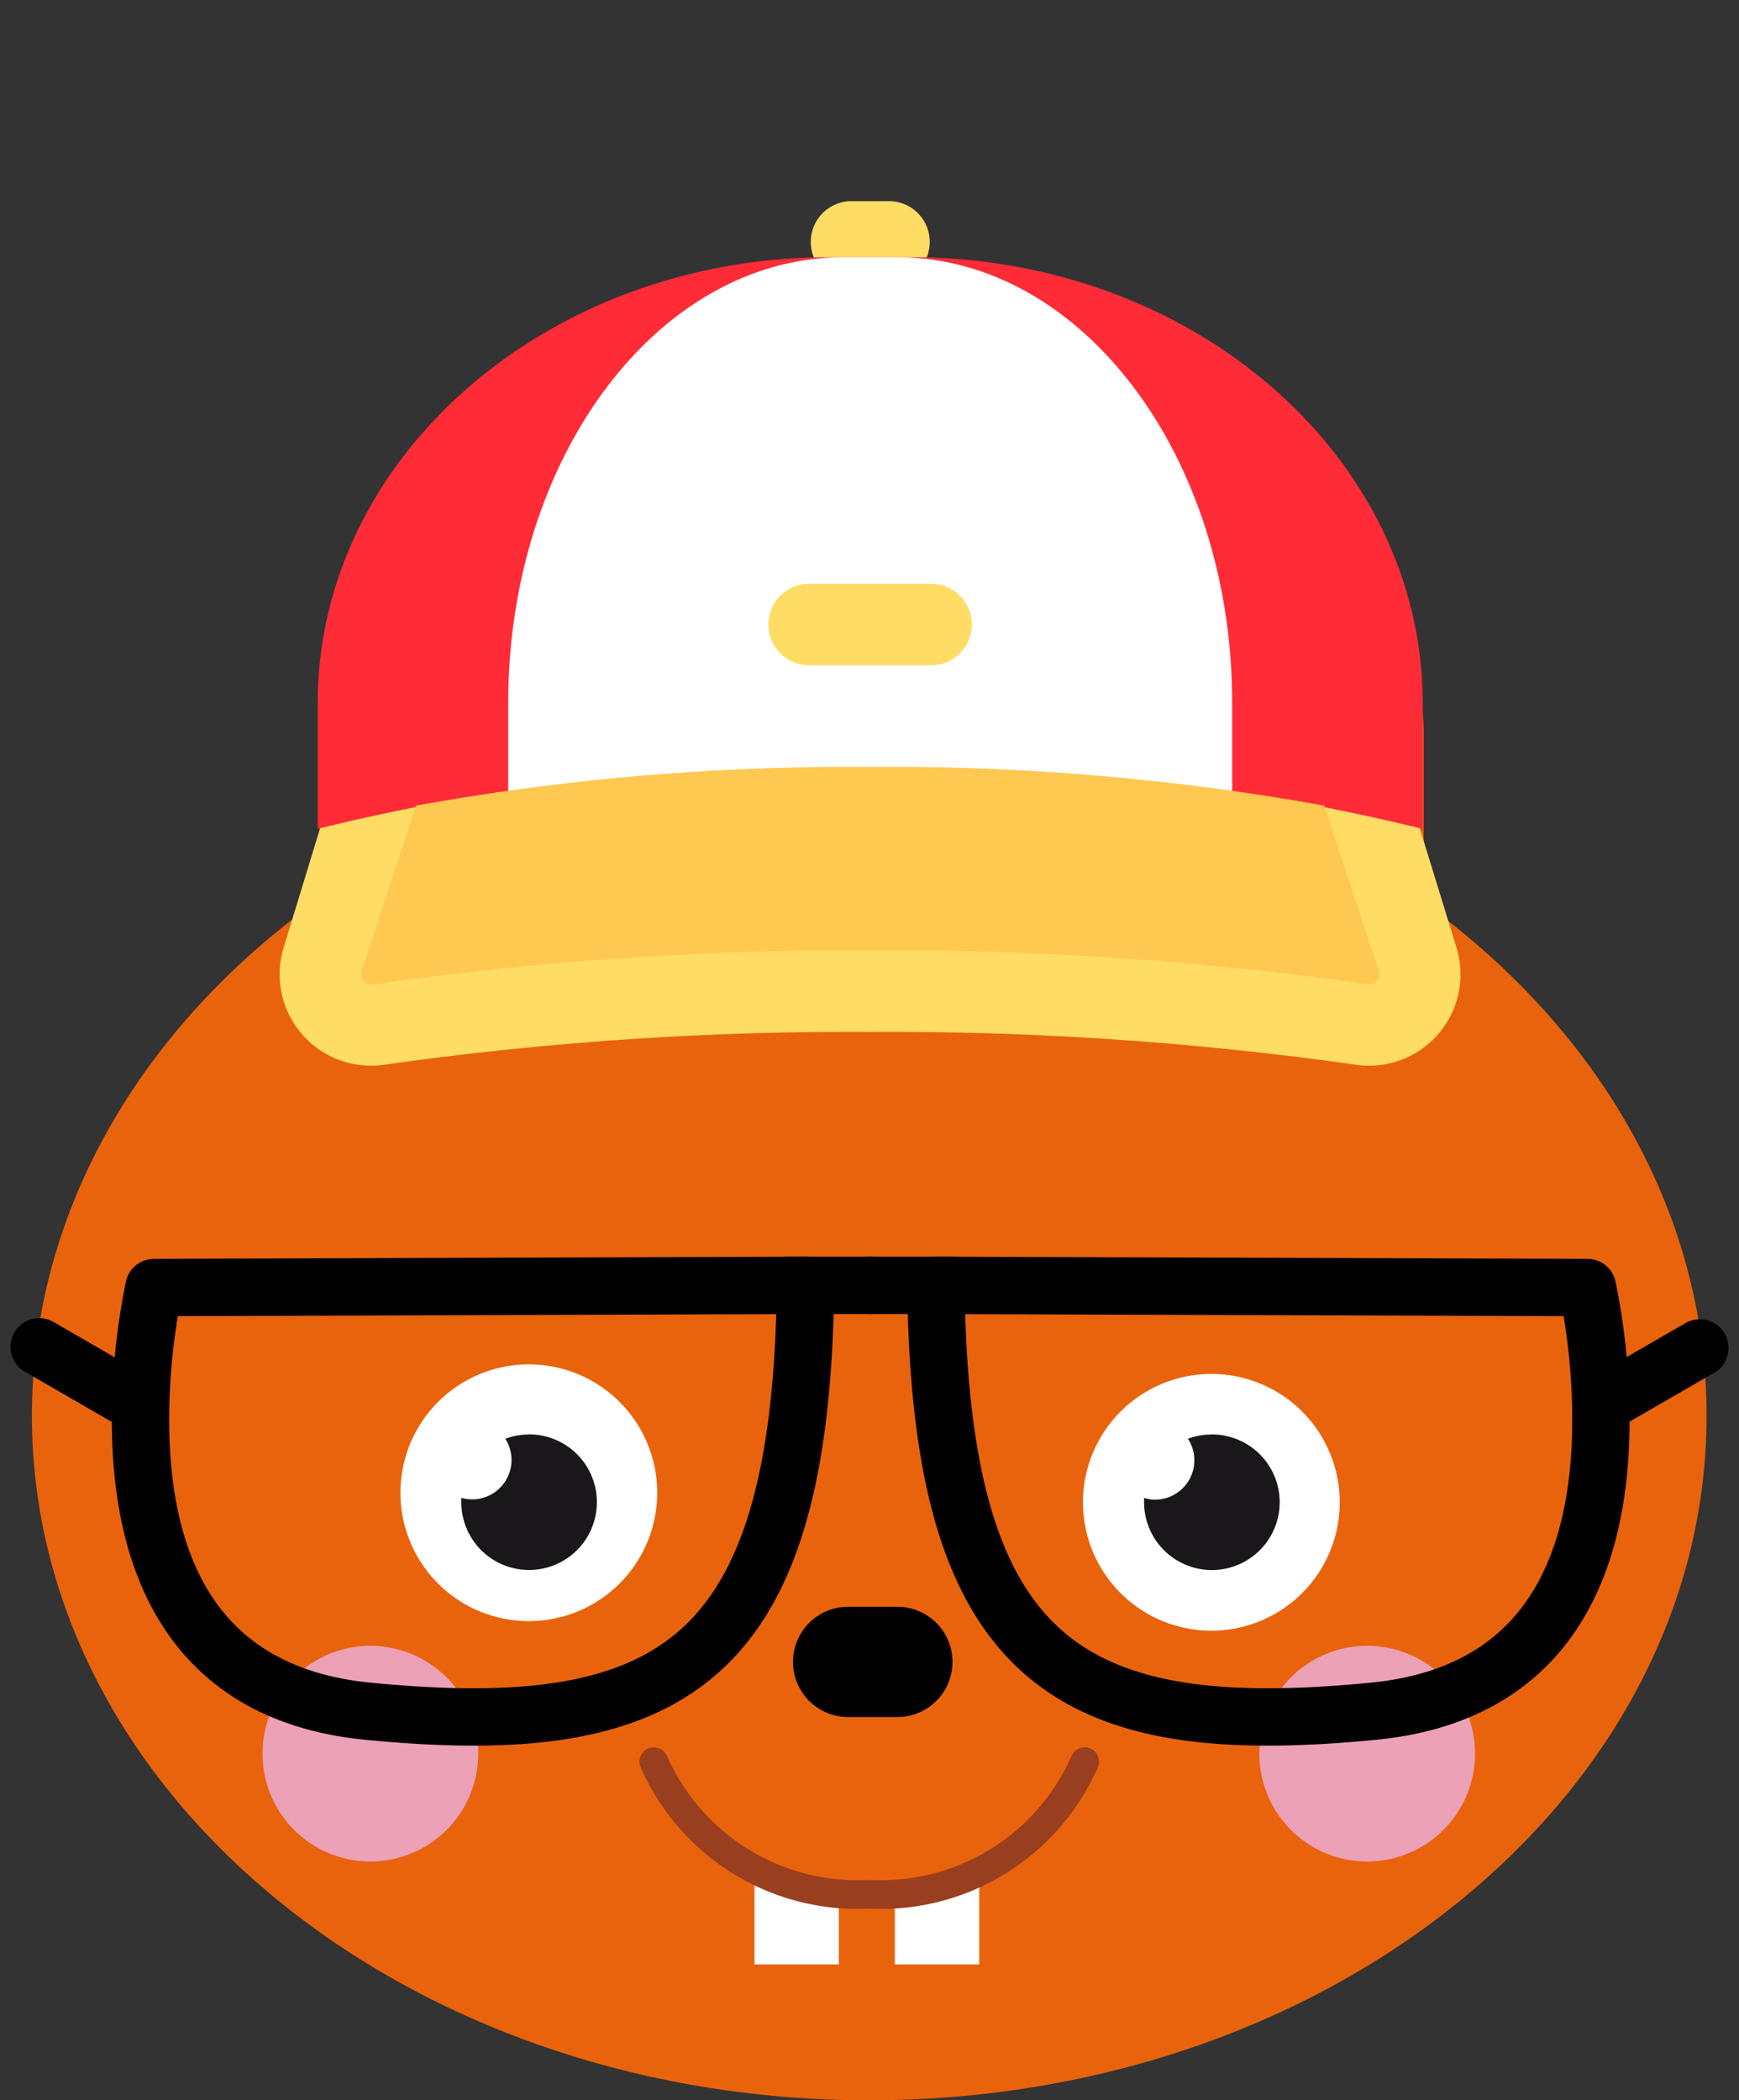 <svg xmlns="http://www.w3.org/2000/svg" xmlns:xlink="http://www.w3.org/1999/xlink" width="26.495" height="32" viewBox="0 0 26.495 32"><rect x="0" y="0" width="26.495" height="32" fill="#333333" stroke="none"/><defs><clipPath id="a"><rect width="17.997" height="17.997" transform="translate(4.774)" fill="#fff"/></clipPath></defs><g transform="translate(-0.514)"><path d="M7.8,15.534a2.239,2.239,0,0,1-2.226-2.252v-2.15a2.226,2.226,0,1,1,4.452,0v2.15A2.239,2.239,0,0,1,7.8,15.534Z" fill="#e9630d"/><path d="M7.8,16.737c-1.229,0-2.226-.719-2.226-1.606V13.6c0-.887,1-1.606,2.226-1.606s2.226.719,2.226,1.606V15.13C10.027,16.017,9.031,16.737,7.8,16.737Z" fill="#e9630d"/><path d="M19.979,15.534a2.239,2.239,0,0,1-2.226-2.252v-2.15a2.226,2.226,0,1,1,4.452,0v2.15A2.24,2.24,0,0,1,19.979,15.534Z" fill="#e9630d"/><path d="M19.979,16.737c-1.229,0-2.226-.719-2.226-1.606V13.6c0-.887,1-1.606,2.226-1.606s2.226.719,2.226,1.606V15.13C22.2,16.017,21.208,16.737,19.979,16.737Z" fill="#e9630d"/><path d="M26.515,21.569C26.515,27.33,20.8,32,13.757,32S1,27.33,1,21.569,6.712,11.137,13.758,11.137,26.515,15.807,26.515,21.569Z" fill="#e9630d"/><path d="M10.527,22.743a1.956,1.956,0,1,1-.573-1.383A1.956,1.956,0,0,1,10.527,22.743Z" fill="#fff"/><path d="M8.571,21.856a1.031,1.031,0,0,0-.358.065.6.6,0,0,1-.671.9c0,.022,0,.044,0,.066a1.033,1.033,0,1,0,1.033-1.033" fill="#1a171b"/><path d="M20.926,22.889a1.956,1.956,0,1,1-.573-1.383A1.956,1.956,0,0,1,20.926,22.889Z" fill="#fff"/><path d="M18.971,21.856a1.031,1.031,0,0,0-.358.065.6.6,0,0,1-.5.928.591.591,0,0,1-.168-.027c0,.022,0,.044,0,.066a1.033,1.033,0,1,0,1.033-1.033" fill="#1a171b"/><path d="M7.8,26.719a1.643,1.643,0,1,1-.125-.629A1.643,1.643,0,0,1,7.8,26.719Z" fill="#eca1b7"/><path d="M22.987,26.719a1.643,1.643,0,1,1-.125-.629A1.643,1.643,0,0,1,22.987,26.719Z" fill="#eca1b7"/><path d="M2.86,19.617a10.049,10.049,0,0,0-.205,1.956v.065c0,1.844.563,4.15,3.465,4.434,4.662.456,6.6-.75,6.667-6.488Z" fill="none" stroke="#000" stroke-linecap="round" stroke-linejoin="round" stroke-width="0.874"/><path d="M12.51,19.584h1.3" fill="none" stroke="#000" stroke-linecap="round" stroke-linejoin="round" stroke-width="0.874"/><path d="M24.7,19.617a10.05,10.05,0,0,1,.205,1.956v.065c0,1.844-.563,4.15-3.465,4.434-4.662.456-6.6-.75-6.667-6.488Z" fill="none" stroke="#000" stroke-linecap="round" stroke-linejoin="round" stroke-width="0.874"/><path d="M15.053,19.584h-1.3" fill="none" stroke="#000" stroke-linecap="round" stroke-linejoin="round" stroke-width="0.874"/><path d="M14.157,26.16h-.75a.84.84,0,0,1,0-1.679h.75a.84.84,0,1,1,0,1.679Z"/><path d="M13.294,28.675H12.009V29.93h1.285Z" fill="#fff"/><path d="M15.433,28.675H14.148V29.93h1.285Z" fill="#fff"/><path d="M10.476,26.841a3.39,3.39,0,0,0,3.282,2.02,3.39,3.39,0,0,0,3.282-2.02" fill="none" stroke="#993f1f" stroke-linecap="round" stroke-miterlimit="10" stroke-width="0.437"/><path d="M1.111,20.52l1.433.828" fill="none" stroke="#000" stroke-linecap="round" stroke-linejoin="round" stroke-width="0.874"/><path d="M24.978,21.365l1.434-.828" fill="none" stroke="#000" stroke-linecap="round" stroke-linejoin="round" stroke-width="0.874"/><g clip-path="url(#a)"><path d="M14.083,4.306h-.62a.621.621,0,0,1,0-1.241h.62a.621.621,0,0,1,0,1.241Z" fill="#ffdc64"/><path d="M14.4,3.919H13.149c-4.3,0-7.795,3.046-7.795,6.8v1.905H22.191V10.722C22.191,6.965,18.7,3.919,14.4,3.919Z" fill="#ff2b37"/><path d="M4.837,14.433A1.392,1.392,0,0,0,6.37,16.222a50.64,50.64,0,0,1,7.4-.5,50.654,50.654,0,0,1,7.4.5,1.392,1.392,0,0,0,1.533-1.789l-.558-1.815a32.868,32.868,0,0,0-8.377-.931,32.869,32.869,0,0,0-8.377.931Z" fill="#ffdc64"/><path d="M14.181,3.919h-.817c-2.82,0-5.107,3.039-5.107,6.789v1.629h11.03V10.708C19.288,6.958,17,3.919,14.181,3.919Z" fill="#fff"/><path d="M14.7,10.136H12.842a.62.62,0,1,1,0-1.241H14.7a.62.62,0,1,1,0,1.241Z" fill="#ffdc64"/><path d="M13.772,14.479a51.827,51.827,0,0,1,7.589.516l.027,0a.141.141,0,0,0,.11-.062.144.144,0,0,0,.023-.138l-.832-2.521a37.3,37.3,0,0,0-6.918-.589,37.305,37.305,0,0,0-6.918.589L6.023,14.8a.144.144,0,0,0,.023.138.141.141,0,0,0,.11.062l.027,0A51.828,51.828,0,0,1,13.772,14.479Z" fill="#ffc850"/></g></g></svg>